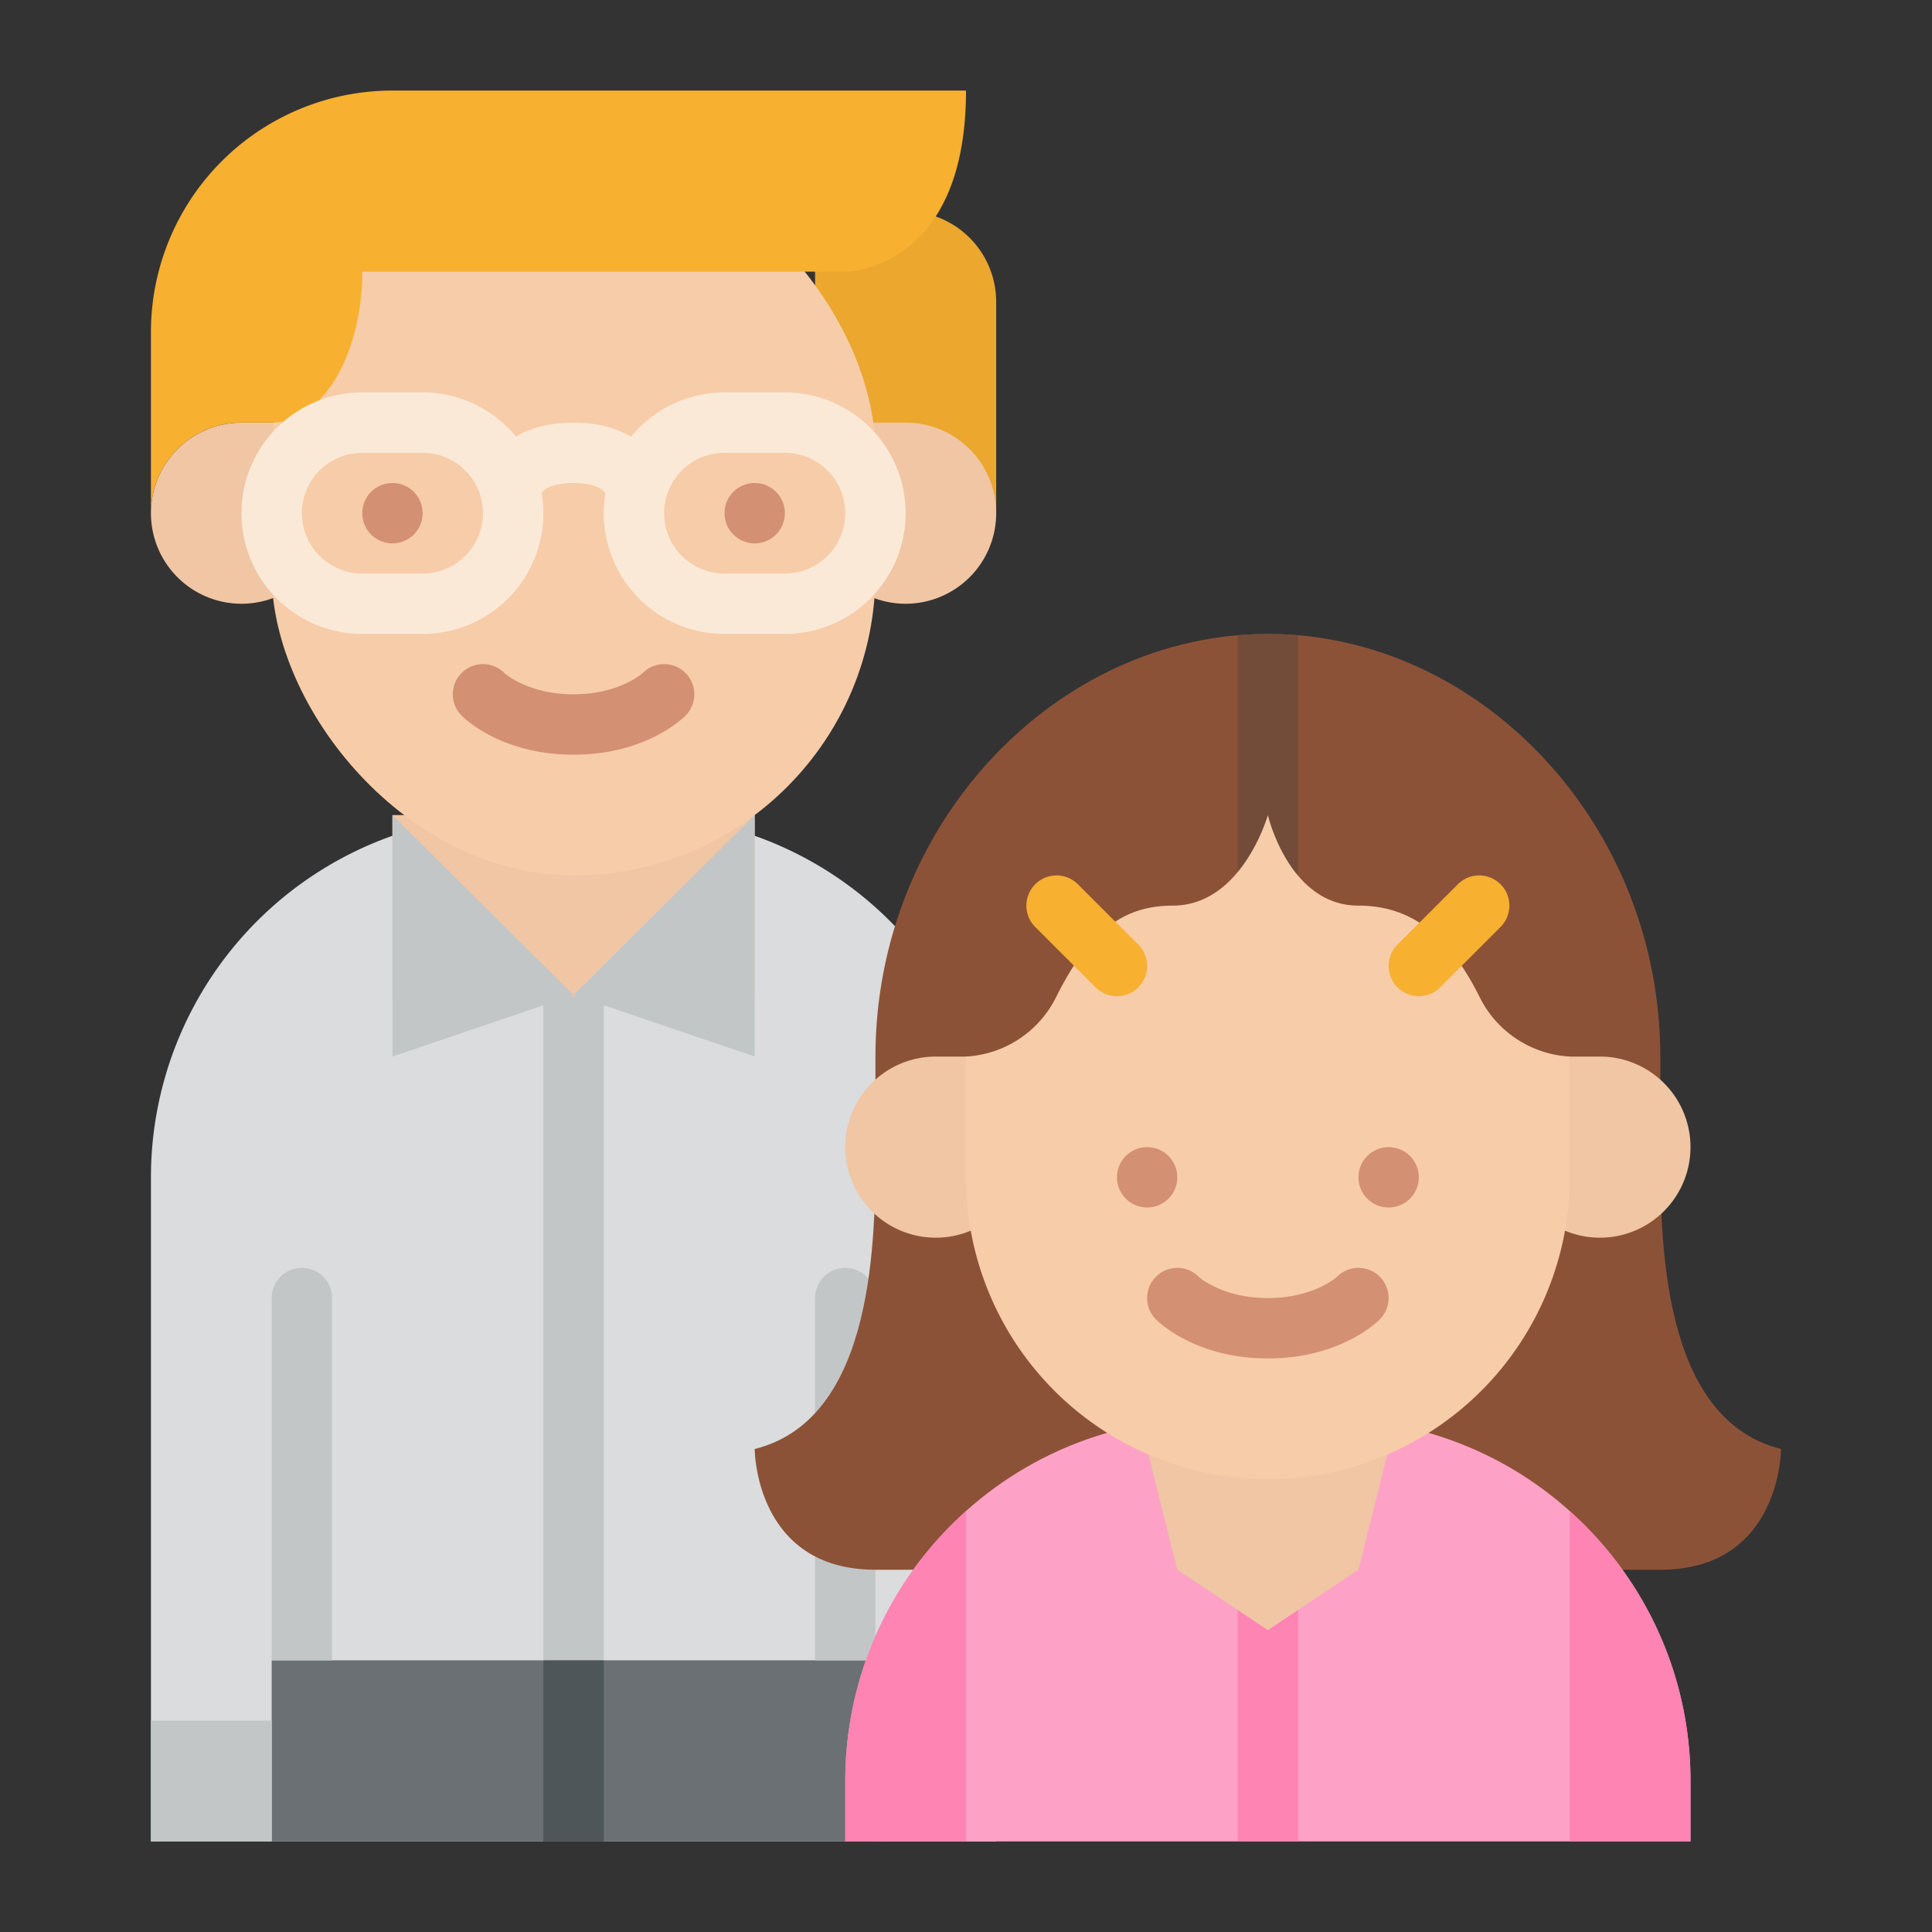 <svg id="Flat" xmlns="http://www.w3.org/2000/svg" viewBox="0 0 512 512"><rect x="0" y="0" width="512" height="512" fill="#333333" stroke="none"/><path d="M88,136V112H64a24,24,0,1,0,24,24Z" style="fill:#f0c6a4"/><path d="M264,312V488H40V312a96,96,0,0,1,96-96h32A96,96,0,0,1,264,312Z" style="fill:#dadcde"/><rect x="104" y="216" width="96" height="48" style="fill:#f0c6a4"/><path d="M264,136H216V56h24a24,24,0,0,1,24,24v56Z" style="fill:#eba72e"/><rect x="72" y="440" width="160" height="48" style="fill:#6a7073"/><polygon points="152 263.686 104 280 104 216 152 263.686" style="fill:#c3c6c7"/><polygon points="152 263.686 200 280 200 216 152 263.686" style="fill:#c3c6c7"/><rect x="144" y="264" width="16" height="176" style="fill:#c3c6c7"/><path d="M240,112H216v24h0a24,24,0,1,0,24-24Z" style="fill:#f0c6a4"/><rect x="72" y="40" width="160" height="192" rx="80" style="fill:#f7cca9"/><rect x="144" y="440" width="16" height="48" style="fill:#4f5659"/><circle cx="104" cy="136" r="8" style="fill:#d49073"/><circle cx="200" cy="136" r="8" style="fill:#d49073"/><path d="M152,200c-18.771,0-28.6-9.285-29.657-10.343a8,8,0,1,1,11.314-11.314c.057.057,6.2,5.657,18.343,5.657s18.286-5.6,18.343-5.657a8,8,0,0,1,11.314,11.314C180.6,190.715,170.771,200,152,200Z" style="fill:#d49073"/><rect x="40" y="456" width="32" height="32" style="fill:#c3c6c7"/><rect x="232" y="456" width="32" height="32" style="fill:#c3c6c7"/><path d="M208,168H192a32,32,0,0,1,0-64h16a32,32,0,0,1,0,64Zm-16-48a16,16,0,0,0,0,32h16a16,16,0,0,0,0-32Z" style="fill:#fbe9d8"/><path d="M224,336a8,8,0,0,0-8,8v96h16V344A8,8,0,0,0,224,336Z" style="fill:#c3c6c7"/><path d="M80,336a8,8,0,0,0-8,8v96H88V344A8,8,0,0,0,80,336Z" style="fill:#c3c6c7"/><path d="M104,24A64,64,0,0,0,40,88v48a24.006,24.006,0,0,1,24-24h8c13.255,0,24-17.909,24-40H224s32,0,32-48Z" style="fill:#f7b030"/><path d="M112,168H96a32,32,0,0,1,0-64h16a32,32,0,0,1,0,64ZM96,120a16,16,0,0,0,0,32h16a16,16,0,0,0,0-32Z" style="fill:#fbe9d8"/><path d="M160.517,130.8c-.058-.115-1.484-2.8-8.517-2.8-5.652,0-8.008,1.73-8.463,2.646l-15.269-4.7C129.644,120.766,136.19,112,152,112c15.468,0,22.156,8.626,23.669,13.723Z" style="fill:#fbe9d8"/><path d="M440,304V280c0-61.856-48-112-104-112S232,218.144,232,280v24c0,24,0,72-32,80,0,0,0,32,32,32H440c32,0,32-32,32-32C440,376,440,328,440,304Z" style="fill:#8c5237"/><path d="M344,168.35V232a8,8,0,0,1-16,0V168.35c2.65-.23,5.31-.35,8-.35S341.35,168.12,344,168.35Z" style="fill:#734b39"/><path d="M448,472v16H224V472c0-.89.01-1.77.04-2.66.02-.84.05-1.67.1-2.51.04-.79.09-1.59.15-2.38.05-.6.1-1.19.17-1.79.01-.21.03-.43.06-.65.04-.41.08-.82.14-1.23.05-.56.12-1.11.2-1.67.09-.69.19-1.39.31-2.08.07-.51.15-1.03.25-1.53.05-.34.11-.67.18-1,.07-.41.14-.82.23-1.22.09-.51.2-1.01.31-1.51.06-.29.12-.57.19-.86.11-.49.22-.98.34-1.46.07-.31.14-.62.22-.92.18-.73.38-1.46.58-2.18.22-.82.46-1.63.71-2.44s.5-1.61.77-2.41.54-1.59.83-2.38c.86-2.36,1.81-4.69,2.86-6.96.68-1.51,1.41-3.01,2.18-4.48.01-.01.01-.02.02-.03.38-.73.77-1.45,1.17-2.17s.79-1.41,1.2-2.1a.567.567,0,0,1,.08-.13c.35-.6.71-1.2,1.08-1.79.1-.16.2-.32.29-.47.4-.64.81-1.26,1.22-1.88.42-.64.85-1.28,1.3-1.91.05-.08.1-.16.15-.23.46-.65.92-1.29,1.39-1.92q.72-.99,1.47-1.95l.03-.03c.46-.59.93-1.18,1.4-1.76.59-.72,1.18-1.43,1.79-2.13q1.515-1.74,3.1-3.41c1.32-1.38,2.67-2.72,4.07-4.02.43-.4.87-.8,1.31-1.2.04-.03.07-.07.11-.1A95.591,95.591,0,0,1,320,376h32a95.591,95.591,0,0,1,64,24.45c.04.03.07.07.11.1.44.4.88.8,1.31,1.2,1.4,1.3,2.75,2.64,4.07,4.02q1.59,1.665,3.1,3.41c.61.7,1.2,1.41,1.79,2.13.47.58.94,1.17,1.4,1.76l.03.03q.75.96,1.47,1.95c.47.63.93,1.27,1.39,1.92.05.07.1.15.15.23.45.63.88,1.27,1.3,1.91.41.62.82,1.24,1.22,1.88.09.15.19.31.29.47.37.59.73,1.19,1.08,1.79a.567.567,0,0,1,.08.13q.615,1.035,1.2,2.1c.4.72.79,1.44,1.17,2.17.01.01.01.02.02.03.77,1.47,1.5,2.97,2.18,4.48,1.05,2.27,2,4.6,2.86,6.96.29.79.56,1.58.83,2.38s.53,1.6.77,2.41.49,1.62.71,2.44c.2.72.4,1.45.58,2.18.08.3.15.61.22.92.12.48.23.97.34,1.46.07.29.13.57.19.86.11.5.22,1,.31,1.51.09.4.16.81.23,1.22.07.33.13.66.18,1,.1.5.18,1.02.25,1.53.12.69.22,1.39.31,2.08.08.56.15,1.11.2,1.67.06.41.1.82.14,1.23.03.22.05.44.06.65.07.6.12,1.19.17,1.79.06.79.11,1.59.15,2.38.05.84.08,1.67.1,2.51C447.99,470.23,448,471.11,448,472Z" style="fill:#fda2c6"/><path d="M256,400.45V488H224V472c0-.89.01-1.77.04-2.66.02-.84.05-1.67.1-2.51.04-.79.09-1.59.15-2.38.05-.6.1-1.19.17-1.79.01-.21.03-.43.06-.65.04-.41.08-.82.14-1.23.05-.56.12-1.11.2-1.67.09-.69.19-1.39.31-2.08.07-.51.15-1.03.25-1.53.05-.34.11-.67.18-1,.07-.41.14-.82.23-1.22.09-.51.2-1.01.31-1.51.06-.29.12-.57.19-.86.11-.49.22-.98.34-1.46.07-.31.14-.62.22-.92.18-.73.38-1.46.58-2.18.22-.82.46-1.63.71-2.44s.5-1.61.77-2.41.54-1.59.83-2.38c.87-2.36,1.82-4.69,2.86-6.96.69-1.51,1.42-3.01,2.18-4.48.01-.01.01-.02.02-.03.38-.73.77-1.45,1.17-2.17s.79-1.41,1.2-2.1a.567.567,0,0,1,.08-.13c.35-.6.71-1.2,1.08-1.79.1-.16.2-.32.29-.47.4-.64.81-1.26,1.22-1.88.42-.64.85-1.28,1.3-1.91.05-.08.1-.16.15-.23.46-.65.92-1.29,1.39-1.92q.72-.99,1.47-1.95l.03-.03c.46-.59.93-1.18,1.4-1.76.59-.72,1.18-1.43,1.79-2.13q1.515-1.74,3.1-3.41c1.32-1.38,2.67-2.72,4.07-4.02.43-.4.87-.8,1.31-1.2C255.93,400.52,255.96,400.48,256,400.45Z" style="fill:#fd84b3"/><path d="M448,472v16H416V400.45c.04.03.07.07.11.1.44.4.88.8,1.31,1.2,1.4,1.3,2.75,2.64,4.07,4.02q1.59,1.665,3.1,3.41c.61.7,1.2,1.41,1.79,2.13.47.58.94,1.17,1.4,1.76l.03.03q.75.96,1.47,1.95c.47.63.93,1.27,1.39,1.92.05.07.1.15.15.23.45.63.88,1.27,1.3,1.91.41.62.82,1.24,1.22,1.88.09.15.19.31.29.47.37.59.73,1.19,1.08,1.79a.567.567,0,0,1,.08.13q.615,1.035,1.2,2.1c.4.72.79,1.44,1.17,2.17.01.01.01.02.02.03.76,1.47,1.49,2.97,2.18,4.48,1.04,2.27,1.99,4.6,2.86,6.96.29.79.56,1.58.83,2.38s.53,1.6.77,2.41.49,1.62.71,2.44c.2.72.4,1.45.58,2.18.08.3.15.61.22.92.12.48.23.97.34,1.46.07.29.13.57.19.86.11.5.22,1,.31,1.51.09.4.16.81.23,1.22.07.33.13.66.18,1,.1.5.18,1.02.25,1.53.12.69.22,1.39.31,2.08.08.56.15,1.11.2,1.67.06.41.1.82.14,1.23.03.22.05.44.06.65.07.6.12,1.19.17,1.79.06.79.11,1.59.15,2.38.05.84.08,1.67.1,2.51C447.99,470.23,448,471.11,448,472Z" style="fill:#fd84b3"/><rect x="328" y="424" width="16" height="64" style="fill:#fd84b3"/><polygon points="304 384 368 384 360 416 336 432 312 416 304 384" style="fill:#f0c6a4"/><path d="M424,280H400v24h0a24,24,0,1,0,24-24Z" style="fill:#f0c6a4"/><path d="M248,280a24,24,0,1,0,24,24V280Z" style="fill:#f0c6a4"/><path d="M416,280v32a80,80,0,0,1-160,0V280a28.419,28.419,0,0,0,24-16c9.02-18.03,18.46-24,30.77-24,18.46,0,25.23-24,25.23-24s5.54,24,24,24c12.31,0,22.98,5.97,32,24A28.419,28.419,0,0,0,416,280Z" style="fill:#f7cca9"/><circle cx="304" cy="312" r="8" style="fill:#d49073"/><circle cx="368" cy="312" r="8" style="fill:#d49073"/><path d="M296,264a7.976,7.976,0,0,1-5.657-2.343l-16-16a8,8,0,0,1,11.314-11.314l16,16A8,8,0,0,1,296,264Z" style="fill:#f7b030"/><path d="M376,264a8,8,0,0,1-5.657-13.657l16-16a8,8,0,0,1,11.314,11.314l-16,16A7.974,7.974,0,0,1,376,264Z" style="fill:#f7b030"/><path d="M336,360c-18.772,0-28.6-9.285-29.657-10.343a8,8,0,0,1,11.314-11.314c.056.057,6.2,5.657,18.343,5.657s18.286-5.6,18.343-5.657a8,8,0,0,1,11.314,11.314C364.6,350.715,354.772,360,336,360Z" style="fill:#d49073"/></svg>